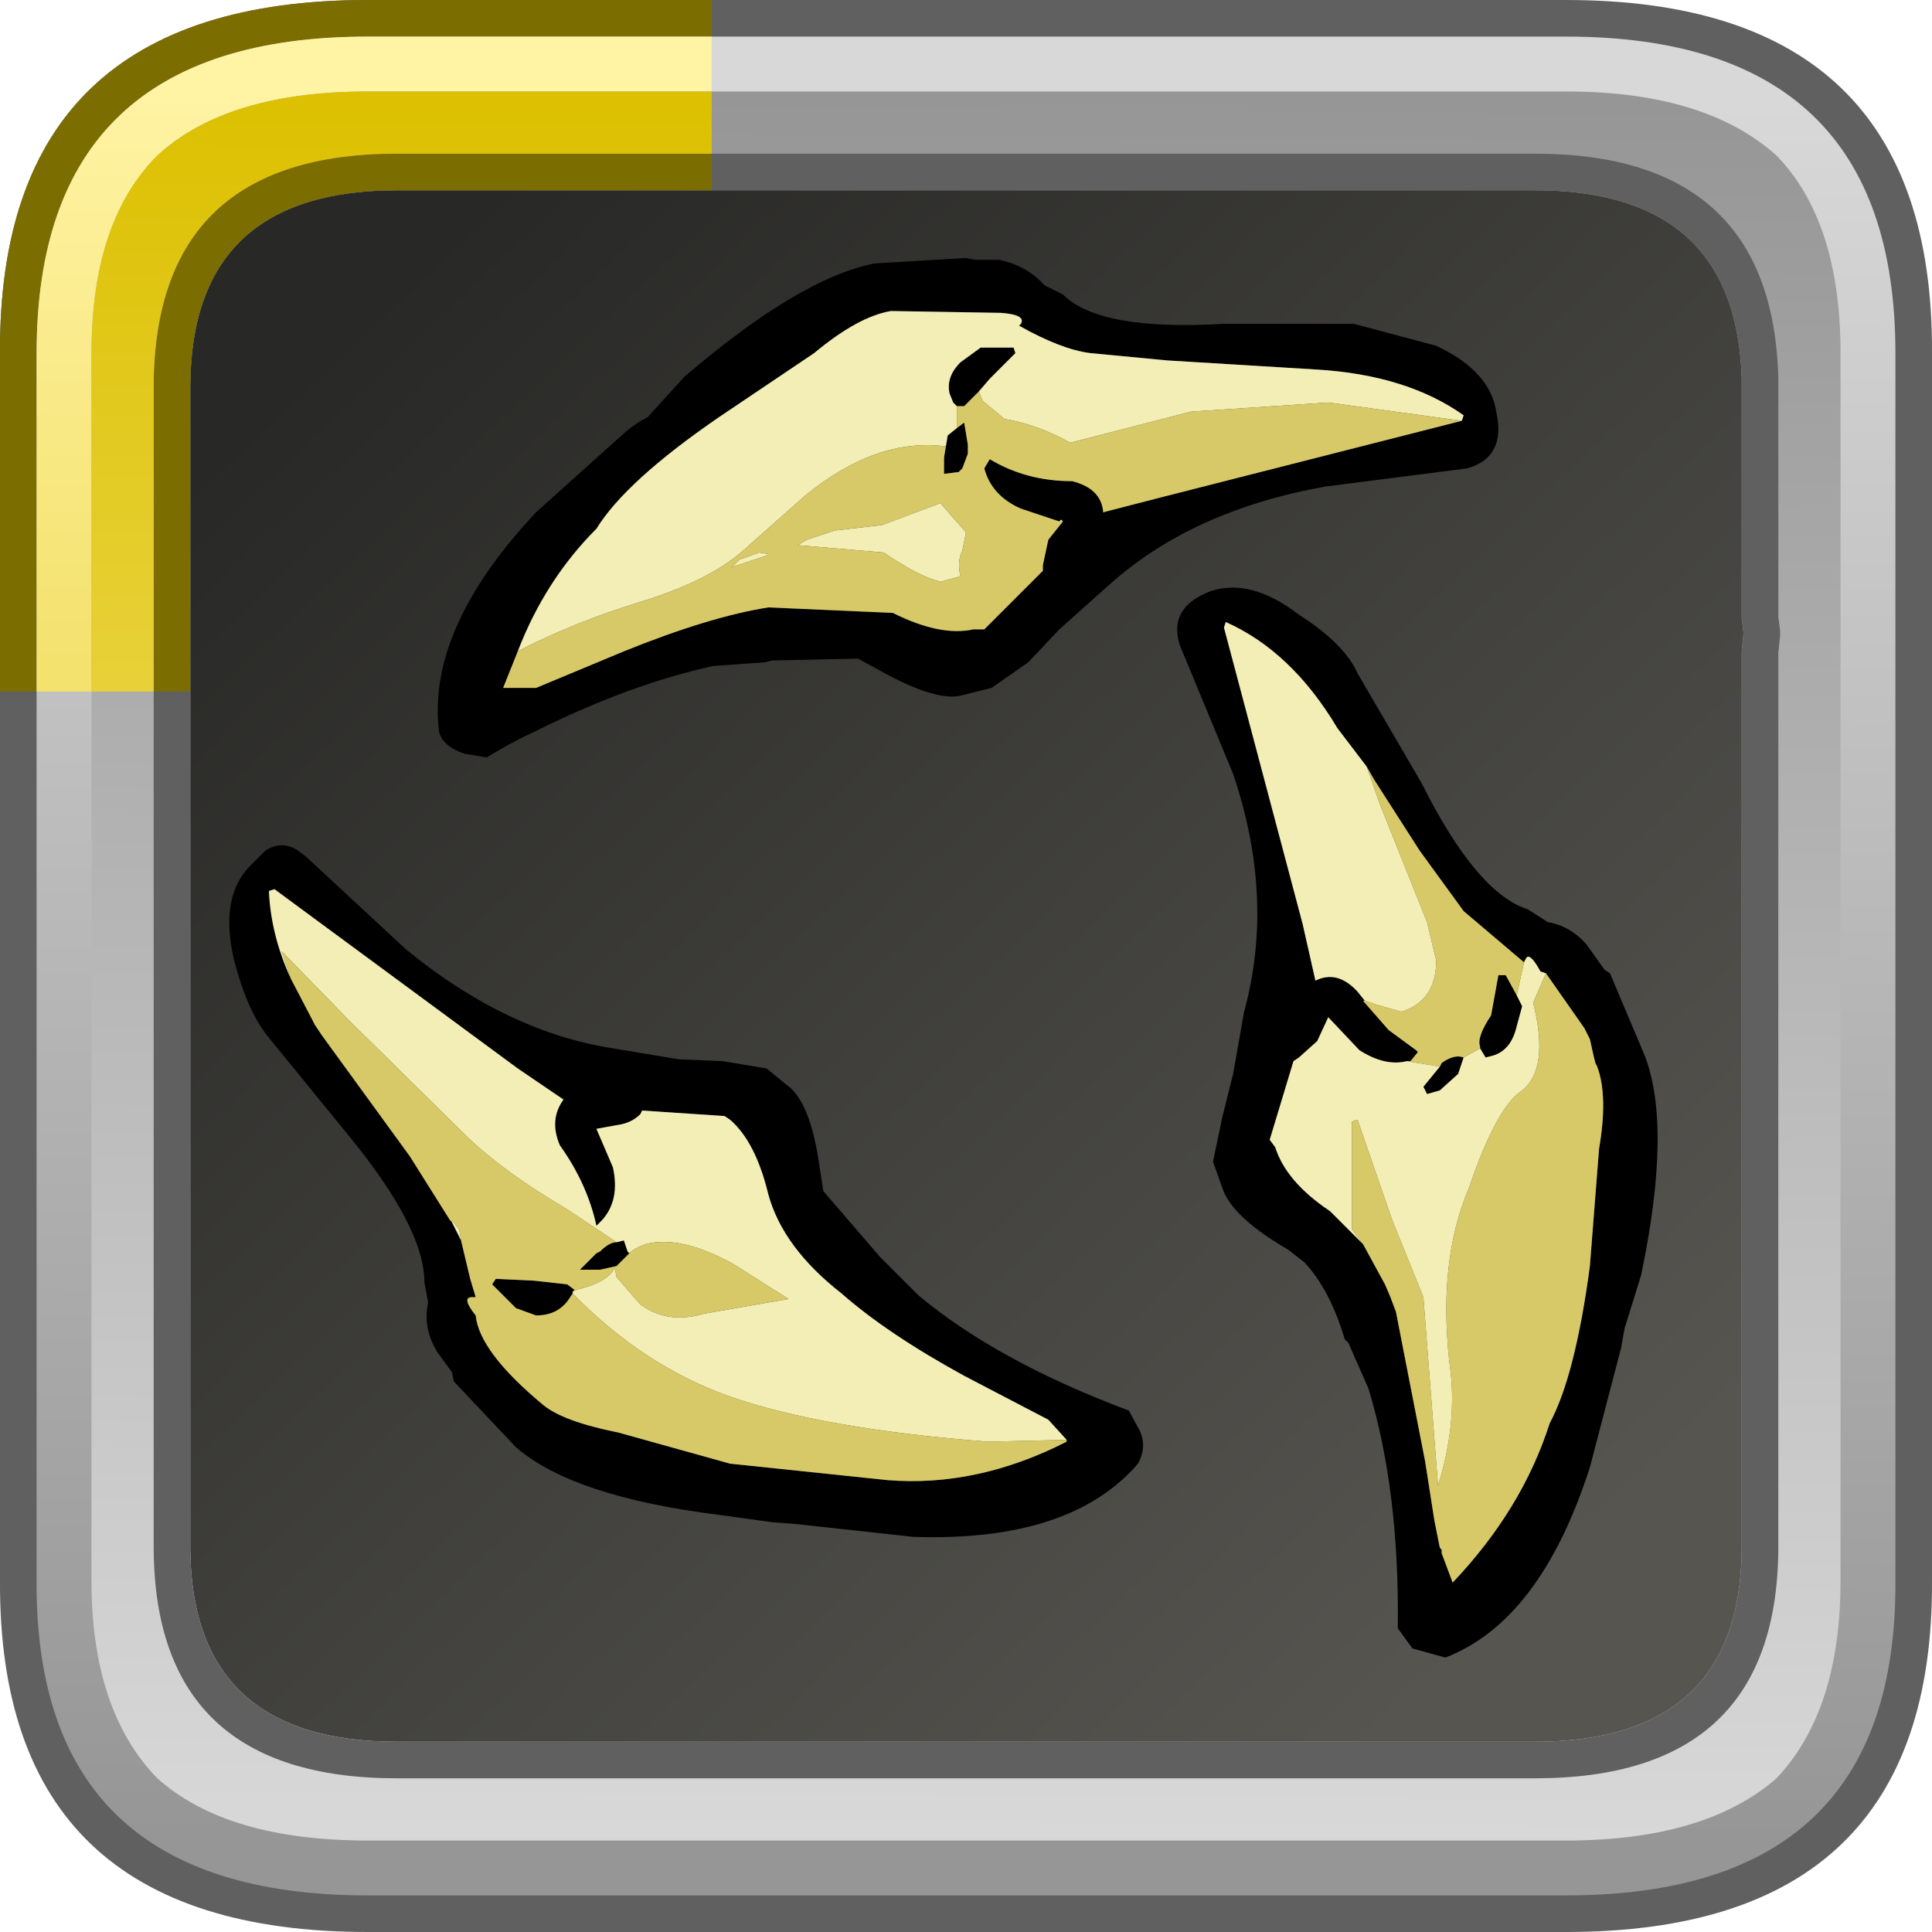 <?xml version="1.0" encoding="UTF-8" standalone="no"?>
<svg xmlns:ffdec="https://www.free-decompiler.com/flash" xmlns:xlink="http://www.w3.org/1999/xlink" ffdec:objectType="frame" height="52.8px" width="52.8px" xmlns="http://www.w3.org/2000/svg">
  <g transform="matrix(1.0, 0.0, 0.0, 1.0, 2.0, 2.0)">
    <use ffdec:characterId="619" height="44.0" transform="matrix(1.0, 0.0, 0.0, 1.0, 2.0, 2.0)" width="44.0" xlink:href="#sprite0"/>
    <use ffdec:characterId="756" height="38.3" transform="matrix(1.0, 0.0, 0.0, 1.0, 4.25, 5.0)" width="39.05" xlink:href="#sprite2"/>
    <use ffdec:characterId="722" height="52.8" transform="matrix(1.0, 0.0, 0.0, 1.0, -2.0, -2.0)" width="52.8" xlink:href="#sprite3"/>
  </g>
  <defs>
    <g id="sprite0" transform="matrix(1.0, 0.0, 0.0, 1.0, -2.0, -2.0)">
      <use ffdec:characterId="482" height="44.0" transform="matrix(1.0, 0.0, 0.0, 1.0, 2.0, 2.0)" width="44.0" xlink:href="#sprite1"/>
    </g>
    <g id="sprite1" transform="matrix(1.0, 0.0, 0.0, 1.0, -2.0, -2.0)">
      <use ffdec:characterId="481" height="44.0" transform="matrix(1.0, 0.0, 0.0, 1.0, 2.0, 2.0)" width="44.0" xlink:href="#shape0"/>
    </g>
    <g id="shape0" transform="matrix(1.0, 0.0, 0.0, 1.0, -2.0, -2.0)">
      <path d="M44.3 3.05 L44.45 3.2 44.6 3.3 45.3 4.15 45.25 4.0 45.45 4.5 Q46.0 5.75 46.0 7.5 L46.0 40.5 45.75 42.8 45.7 42.9 45.7 42.85 45.45 43.55 45.4 43.7 45.1 44.2 44.7 44.65 Q43.15 46.0 40.1 46.0 L7.9 46.0 Q5.65 46.0 4.2 45.3 L4.25 45.3 3.65 44.95 3.25 44.6 3.15 44.45 3.0 44.3 2.5 43.4 Q2.0 42.2 2.0 40.6 L2.0 40.5 2.0 7.5 Q2.0 6.55 2.15 5.75 L2.7 4.25 Q3.35 3.05 4.7 2.5 L4.65 2.5 5.0 2.4 5.15 2.35 5.3 2.3 5.9 2.15 6.85 2.05 6.95 2.05 7.8 2.0 7.9 2.0 18.3 2.0 18.6 2.0 40.1 2.0 40.45 2.0 41.6 2.1 41.75 2.1 41.95 2.2 43.05 2.45 Q43.7 2.65 44.2 3.0 L44.3 3.05" fill="url(#gradient0)" fill-rule="evenodd" stroke="none"/>
    </g>
    <linearGradient gradientTransform="matrix(-0.02, -0.021, 0.021, -0.02, 24.0, 24.0)" gradientUnits="userSpaceOnUse" id="gradient0" spreadMethod="pad" x1="-819.2" x2="819.2">
      <stop offset="0.0" stop-color="#565550"/>
      <stop offset="1.0" stop-color="#282826"/>
    </linearGradient>
    <g id="sprite2" transform="matrix(1.0, 0.0, 0.0, 1.0, 4.95, 4.05)">
      <use ffdec:characterId="755" height="38.3" transform="matrix(1.0, 0.0, 0.0, 1.0, -4.95, -4.05)" width="39.05" xlink:href="#shape1"/>
    </g>
    <g id="shape1" transform="matrix(1.0, 0.0, 0.0, 1.0, 4.95, 4.05)">
      <path d="M28.75 0.45 L28.8 0.3 Q27.25 -0.8 24.8 -0.95 L20.7 -1.2 18.6 -1.4 Q17.8 -1.5 16.65 -2.15 L16.7 -2.2 Q16.85 -2.45 16.15 -2.5 L13.15 -2.55 Q12.25 -2.4 11.05 -1.4 L8.45 0.35 Q5.9 2.1 5.1 3.4 3.7 4.8 2.95 6.75 L2.55 7.75 3.45 7.75 5.85 6.75 Q8.2 5.8 9.8 5.55 L13.2 5.7 Q14.5 6.35 15.4 6.15 L15.7 6.15 17.3 4.55 17.3 4.4 17.45 3.7 17.85 3.2 17.8 3.15 17.75 3.2 16.7 2.85 Q15.9 2.5 15.7 1.75 L15.85 1.5 Q16.85 2.1 18.1 2.1 18.9 2.3 18.95 2.95 L20.5 2.55 28.75 0.45 M14.65 1.15 L14.7 0.85 14.95 0.65 15.15 0.5 15.25 1.1 15.25 1.35 15.1 1.75 15.0 1.85 14.6 1.9 14.6 1.45 14.65 1.15 M14.95 0.05 L14.85 -0.05 14.75 -0.3 Q14.65 -0.75 15.05 -1.15 L15.6 -1.55 16.5 -1.55 16.55 -1.4 15.85 -0.7 15.55 -0.35 15.15 0.05 14.95 0.05 M17.35 -3.25 L17.85 -3.0 Q18.85 -2.0 22.25 -2.2 L25.8 -2.2 28.05 -1.6 Q29.55 -0.9 29.7 0.25 29.95 1.45 28.9 1.75 L25.0 2.25 Q21.4 2.9 19.15 4.9 L17.75 6.15 16.9 7.05 15.9 7.75 15.1 7.95 Q14.4 8.15 12.8 7.25 L12.25 6.95 9.9 7.0 9.7 7.05 8.3 7.15 Q6.0 7.65 3.4 8.95 2.75 9.25 2.1 9.65 L1.5 9.55 Q0.9 9.35 0.8 8.95 0.45 6.15 3.45 2.95 L5.9 0.75 Q6.2 0.5 6.5 0.35 L7.5 -0.75 Q10.65 -3.45 12.7 -3.85 L15.2 -4.0 15.45 -3.95 16.1 -3.95 Q16.85 -3.8 17.35 -3.25 M21.9 5.1 Q23.0 4.75 24.3 5.75 25.55 6.55 25.9 7.35 L27.65 10.35 Q29.15 13.35 30.55 13.8 L31.1 14.15 Q31.7 14.25 32.15 14.75 L32.65 15.45 32.8 15.55 33.75 17.8 Q34.5 19.75 33.65 23.8 L33.2 25.25 33.1 25.8 32.25 29.05 Q30.9 33.25 28.3 34.25 L27.4 34.0 27.0 33.45 Q27.05 29.7 26.2 26.9 L25.65 25.65 25.55 25.55 Q25.15 24.2 24.45 23.45 L24.0 23.1 Q22.45 22.2 22.2 21.4 L21.95 20.7 22.2 19.5 22.5 18.3 22.8 16.6 Q23.65 13.5 22.5 10.1 L21.05 6.6 Q20.7 5.55 21.9 5.1 M26.15 9.9 L25.35 8.85 Q24.1 6.75 22.3 5.95 L22.25 6.1 24.4 14.2 24.75 15.75 Q25.35 15.45 25.9 16.05 L26.1 16.3 26.05 16.3 26.75 17.1 27.5 17.65 27.55 17.7 27.35 17.95 27.25 17.95 Q26.65 18.1 25.95 17.65 L25.1 16.75 24.8 17.4 24.3 17.85 24.15 17.95 23.5 20.1 23.65 20.3 Q23.95 21.25 25.15 22.05 L26.05 22.95 26.65 24.05 26.8 24.4 26.95 24.8 27.75 28.9 28.0 30.5 28.15 31.25 28.2 31.3 28.2 31.4 28.5 32.2 Q30.4 30.2 31.15 27.85 31.85 26.55 32.25 23.55 L32.5 20.35 Q32.75 18.9 32.45 18.1 L32.4 18.0 32.35 17.8 32.25 17.35 32.1 17.05 31.05 15.55 30.9 15.5 Q30.6 14.95 30.5 15.15 L30.45 15.25 28.8 13.85 27.6 12.2 26.35 10.25 26.15 9.9 M29.25 17.6 L29.25 17.55 Q29.15 17.3 29.55 16.7 L29.75 15.6 29.95 15.6 30.25 16.15 30.4 16.45 30.25 17.0 Q30.1 17.65 29.6 17.8 L29.4 17.85 29.25 17.6 M28.8 17.85 L28.65 18.3 28.15 18.75 27.8 18.85 27.7 18.65 28.15 18.1 28.2 18.0 Q28.55 17.75 28.8 17.85 M7.35 17.9 L8.55 17.95 9.75 18.15 10.3 18.6 Q10.95 19.05 11.2 20.85 L11.3 21.5 12.85 23.3 13.0 23.45 13.9 24.35 Q16.05 26.15 19.65 27.5 L19.95 28.05 Q20.15 28.5 19.9 28.95 18.05 31.1 13.75 30.95 L10.55 30.6 9.9 30.55 8.45 30.35 Q4.45 29.85 2.9 28.5 L1.2 26.7 1.15 26.45 0.75 25.9 Q0.35 25.25 0.5 24.55 L0.4 24.0 Q0.4 22.5 -1.7 19.95 L-3.9 17.25 Q-4.45 16.55 -4.8 15.2 -5.2 13.5 -4.4 12.65 L-3.95 12.2 Q-3.5 11.9 -3.05 12.2 L-2.85 12.35 -0.1 14.9 Q2.65 17.15 5.55 17.6 L7.35 17.9 M17.95 28.3 L17.45 27.75 15.15 26.55 Q13.05 25.4 11.8 24.3 10.2 23.05 9.8 21.6 9.45 20.15 8.75 19.55 L8.6 19.45 6.35 19.3 6.3 19.4 Q6.05 19.65 5.65 19.7 L5.1 19.8 5.55 20.85 Q5.75 21.75 5.25 22.3 L5.1 22.45 Q4.85 21.3 4.1 20.25 3.8 19.55 4.2 19.0 L2.95 18.15 -3.7 13.25 -3.85 13.3 Q-3.8 14.5 -3.25 15.7 L-2.65 16.85 -2.6 16.95 -2.4 17.25 0.0 20.55 1.1 22.3 1.15 22.35 1.4 22.85 1.65 23.9 1.8 24.4 1.7 24.4 Q1.4 24.4 1.8 24.9 1.9 25.9 3.65 27.35 4.2 27.8 5.7 28.1 L8.75 28.95 13.05 29.4 Q15.5 29.6 17.95 28.35 L17.95 28.3 M5.65 22.9 L5.85 22.85 5.95 23.15 6.0 23.2 5.8 23.4 5.65 23.55 5.2 23.65 4.65 23.65 5.1 23.2 5.2 23.15 Q5.45 22.9 5.65 22.9 M4.45 24.25 L4.45 24.3 4.35 24.45 Q4.05 24.9 3.45 24.9 L2.9 24.7 2.25 24.05 2.35 23.9 3.4 23.95 4.3 24.05 4.5 24.2 4.45 24.25" fill="#000000" fill-rule="evenodd" stroke="none"/>
      <path d="M2.95 6.75 Q3.7 4.8 5.1 3.4 5.9 2.1 8.45 0.35 L11.05 -1.4 Q12.25 -2.4 13.15 -2.55 L16.15 -2.5 Q16.85 -2.45 16.7 -2.2 L16.65 -2.15 Q17.8 -1.5 18.6 -1.4 L20.7 -1.2 24.8 -0.95 Q27.25 -0.8 28.8 0.3 L28.75 0.45 25.1 -0.05 21.35 0.2 18.05 1.05 Q17.15 0.55 16.25 0.4 L15.65 -0.1 15.55 -0.35 15.85 -0.7 16.55 -1.4 16.5 -1.55 15.6 -1.55 15.05 -1.15 Q14.65 -0.75 14.75 -0.3 L14.85 -0.05 14.95 0.05 14.95 0.65 14.7 0.85 14.65 1.15 Q12.75 0.9 10.8 2.5 L9.05 4.05 Q8.1 4.85 6.3 5.4 4.5 5.95 2.95 6.75 M17.75 3.2 L17.8 3.15 17.85 3.2 17.75 3.2 M26.1 16.3 L25.9 16.05 Q25.35 15.45 24.75 15.75 L24.4 14.2 22.25 6.1 22.3 5.95 Q24.1 6.75 25.35 8.85 L26.15 9.9 26.5 10.9 27.8 14.15 28.05 15.2 Q28.05 16.3 27.1 16.6 L26.4 16.4 26.1 16.3 M30.45 15.25 L30.5 15.15 Q30.6 14.95 30.9 15.5 L31.05 15.55 30.7 16.35 Q31.15 18.15 30.4 18.75 29.7 19.2 28.95 21.4 28.05 23.5 28.45 26.5 28.6 27.95 28.1 29.55 L27.7 24.4 26.85 22.3 25.9 19.55 25.75 19.6 25.75 22.55 26.05 22.95 25.15 22.05 Q23.95 21.25 23.65 20.3 L23.5 20.1 24.15 17.95 24.3 17.85 24.8 17.4 25.1 16.75 25.95 17.65 Q26.65 18.1 27.25 17.95 L28.15 18.1 27.7 18.65 27.8 18.85 28.15 18.75 28.65 18.3 28.8 17.85 29.25 17.6 29.4 17.85 29.6 17.8 Q30.1 17.65 30.25 17.0 L30.4 16.45 30.25 16.15 30.45 15.25 M8.8 4.45 L9.0 4.25 9.55 4.05 9.85 4.1 8.8 4.45 M10.6 3.85 L10.85 3.7 11.6 3.45 12.9 3.3 14.5 2.7 15.2 3.5 15.1 4.0 Q14.95 4.3 15.05 4.7 L14.5 4.85 Q13.9 4.7 12.95 4.05 L10.6 3.85 M-3.25 15.7 Q-3.8 14.5 -3.85 13.3 L-3.7 13.25 2.95 18.15 4.2 19.0 Q3.8 19.55 4.1 20.25 4.85 21.3 5.1 22.45 L5.25 22.3 Q5.75 21.75 5.55 20.85 L5.1 19.8 5.65 19.7 Q6.05 19.65 6.3 19.4 L6.35 19.3 8.6 19.45 8.75 19.55 Q9.45 20.15 9.8 21.6 10.2 23.05 11.8 24.3 13.05 25.4 15.15 26.55 L17.45 27.75 17.95 28.3 15.8 28.35 Q11.25 28.0 8.7 27.1 6.35 26.25 4.45 24.3 L4.45 24.25 4.55 24.2 Q5.4 24.0 5.6 23.6 L5.65 23.85 6.3 24.6 Q7.05 25.15 8.05 24.85 L10.35 24.45 8.85 23.5 Q7.4 22.7 6.45 22.95 6.15 23.05 6.0 23.2 L5.95 23.15 5.85 22.85 5.65 22.9 4.3 22.0 Q2.6 21.0 1.6 20.05 L-1.65 16.85 -3.5 14.95 -3.25 15.7 M1.4 22.85 L1.15 22.35 1.15 22.3 1.35 22.55 1.4 22.85" fill="#f2eeb5" fill-rule="evenodd" stroke="none"/>
      <path d="M2.95 6.75 Q4.5 5.95 6.3 5.4 8.1 4.85 9.05 4.05 L10.8 2.5 Q12.75 0.9 14.65 1.15 L14.6 1.45 14.6 1.9 15.0 1.85 15.1 1.75 15.25 1.35 15.25 1.1 15.15 0.5 14.95 0.65 14.95 0.05 15.15 0.05 15.55 -0.35 15.65 -0.1 16.25 0.4 Q17.15 0.55 18.05 1.05 L21.35 0.2 25.1 -0.05 28.75 0.45 20.5 2.55 18.95 2.95 Q18.9 2.3 18.1 2.1 16.85 2.1 15.85 1.5 L15.7 1.75 Q15.9 2.5 16.7 2.85 L17.75 3.2 17.85 3.2 17.45 3.7 17.3 4.4 17.3 4.55 15.7 6.15 15.4 6.15 Q14.5 6.35 13.2 5.7 L9.8 5.55 Q8.2 5.8 5.85 6.75 L3.45 7.75 2.55 7.75 2.95 6.75 M26.15 9.9 L26.35 10.25 27.6 12.2 28.8 13.85 30.45 15.25 30.25 16.15 29.95 15.6 29.75 15.6 29.55 16.7 Q29.15 17.3 29.25 17.55 L29.25 17.6 28.8 17.85 Q28.55 17.75 28.2 18.0 L28.15 18.1 27.25 17.95 27.35 17.95 27.55 17.7 27.5 17.65 26.75 17.1 26.05 16.3 26.1 16.3 26.4 16.4 27.1 16.6 Q28.05 16.3 28.05 15.2 L27.8 14.15 26.5 10.9 26.15 9.9 M31.05 15.55 L32.1 17.05 32.25 17.35 32.35 17.8 32.4 18.0 32.45 18.1 Q32.75 18.9 32.5 20.35 L32.25 23.55 Q31.85 26.55 31.15 27.85 30.4 30.2 28.5 32.2 L28.2 31.4 28.2 31.3 28.15 31.25 28.0 30.5 27.75 28.9 26.95 24.8 26.8 24.4 26.65 24.05 26.05 22.95 25.75 22.55 25.75 19.6 25.9 19.55 26.85 22.3 27.7 24.4 28.1 29.55 Q28.6 27.95 28.45 26.5 28.05 23.5 28.95 21.4 29.7 19.2 30.4 18.75 31.15 18.15 30.7 16.35 L31.05 15.55 M10.6 3.85 L12.95 4.05 Q13.9 4.7 14.5 4.85 L15.05 4.7 Q14.95 4.3 15.1 4.0 L15.2 3.5 14.5 2.7 12.9 3.3 11.6 3.45 10.85 3.7 10.6 3.85 M8.8 4.45 L9.85 4.1 9.55 4.05 9.0 4.25 8.8 4.45 M-3.25 15.7 L-3.5 14.95 -1.65 16.85 1.6 20.05 Q2.6 21.0 4.3 22.0 L5.65 22.9 Q5.45 22.9 5.2 23.15 L5.1 23.2 4.65 23.65 5.2 23.65 5.65 23.55 5.8 23.4 6.0 23.2 Q6.15 23.05 6.45 22.95 7.4 22.7 8.85 23.5 L10.35 24.45 8.05 24.85 Q7.05 25.15 6.3 24.6 L5.65 23.85 5.6 23.6 Q5.4 24.0 4.55 24.2 L4.45 24.25 4.5 24.2 4.3 24.05 3.4 23.95 2.35 23.9 2.25 24.05 2.9 24.7 3.45 24.9 Q4.05 24.9 4.35 24.45 L4.45 24.3 Q6.35 26.25 8.7 27.1 11.25 28.0 15.8 28.35 L17.95 28.3 17.95 28.35 Q15.5 29.6 13.05 29.4 L8.75 28.95 5.7 28.1 Q4.2 27.8 3.65 27.35 1.9 25.9 1.8 24.9 1.4 24.4 1.7 24.4 L1.8 24.4 1.65 23.9 1.4 22.85 1.35 22.55 1.15 22.3 1.15 22.35 1.1 22.3 0.0 20.55 -2.4 17.25 -2.6 16.95 -2.65 16.85 -3.25 15.7" fill="#d7c968" fill-rule="evenodd" stroke="none"/>
    </g>
    <g id="sprite3" transform="matrix(1.0, 0.0, 0.0, 1.0, 2.0, 2.0)">
      <use ffdec:characterId="665" height="52.8" transform="matrix(1.0, 0.0, 0.0, 1.0, -2.0, -2.0)" width="52.8" xlink:href="#shape2"/>
      <filter id="filter0">
        <feColorMatrix in="SourceGraphic" result="filterResult0" type="matrix" values="0.309 0.609 0.082 0.0 0.067 0.309 0.609 0.082 0.0 0.067 0.309 0.609 0.082 0.0 0.067 0.0 0.0 0.0 1.0 0.0"/>
      </filter>
      <use ffdec:characterId="616" filter="url(#filter0)" height="18.9" transform="matrix(1.0, 0.0, 0.0, 1.0, -2.0, -2.0)" width="19.45" xlink:href="#sprite4"/>
    </g>
    <g id="shape2" transform="matrix(1.0, 0.0, 0.0, 1.0, 2.0, 2.0)">
      <path d="M40.8 -2.0 Q50.85 -2.0 50.8 7.65 L50.8 41.2 Q50.85 50.8 40.8 50.8 L8.05 50.8 Q-2.05 50.8 -2.0 41.2 L-2.0 7.65 Q-2.05 -2.0 8.05 -2.0 L40.8 -2.0 M45.6 8.5 L45.6 8.4 45.6 8.35 Q45.45 3.2 39.95 3.2 L8.85 3.2 Q3.25 3.2 3.2 8.5 L3.2 40.35 Q3.25 45.6 8.85 45.6 L39.95 45.6 Q45.55 45.6 45.6 40.35 L45.6 15.95 45.6 15.8 45.65 15.3 45.6 14.9 45.6 14.7 45.6 8.5" fill="#606060" fill-rule="evenodd" stroke="none"/>
      <path d="M40.8 -1.0 Q49.8 -1.0 49.8 7.65 L49.8 41.2 Q49.85 49.8 40.8 49.8 L8.05 49.8 Q-1.05 49.8 -1.0 41.2 L-1.0 7.65 Q-1.0 -1.0 8.05 -1.0 L40.8 -1.0 M46.6 8.4 Q46.5 2.2 39.95 2.2 L8.85 2.2 Q2.2 2.2 2.2 8.5 L2.2 40.35 Q2.25 46.6 8.85 46.6 L39.95 46.6 Q46.55 46.6 46.6 40.35 L46.6 15.95 46.6 15.9 46.65 15.3 46.6 14.8 46.6 14.7 46.6 8.5 46.6 8.4" fill="url(#gradient1)" fill-rule="evenodd" stroke="none"/>
      <path d="M48.3 7.65 L48.3 41.2 Q48.3 44.75 46.55 46.6 44.6 48.3 40.8 48.3 L8.05 48.3 Q4.2 48.3 2.3 46.6 0.5 44.75 0.5 41.2 L0.5 7.65 Q0.5 4.05 2.3 2.25 4.2 0.5 8.05 0.5 L40.8 0.5 Q44.6 0.5 46.55 2.25 48.3 4.05 48.3 7.65 M45.6 8.4 L45.6 8.35 Q45.45 3.2 39.95 3.2 L8.85 3.2 Q3.25 3.2 3.2 8.5 L3.2 40.35 Q3.25 45.6 8.85 45.6 L39.95 45.6 Q45.55 45.6 45.6 40.35 L45.6 15.95 45.6 15.8 45.65 15.3 45.6 14.9 45.6 14.7 45.6 8.5 45.6 8.4" fill="url(#gradient2)" fill-rule="evenodd" stroke="none"/>
      <path d="M46.6 8.4 L46.6 8.5 46.6 14.75 46.6 14.85 46.65 15.25 46.65 15.35 46.6 15.85 46.6 15.95 46.6 40.35 Q46.55 46.6 39.95 46.6 L8.85 46.6 Q2.25 46.6 2.2 40.35 L2.2 8.5 Q2.25 2.2 8.85 2.2 L39.95 2.2 Q46.45 2.2 46.6 8.35 L46.6 8.4 M45.6 8.4 L45.6 8.35 Q45.45 3.2 39.95 3.2 L8.85 3.2 Q3.25 3.2 3.2 8.5 L3.2 40.35 Q3.25 45.6 8.85 45.6 L39.95 45.6 Q45.55 45.6 45.6 40.35 L45.6 15.95 45.6 15.8 45.65 15.3 45.6 14.9 45.6 14.7 45.6 8.5 45.6 8.4" fill="#606060" fill-rule="evenodd" stroke="none"/>
    </g>
    <linearGradient gradientTransform="matrix(1.0E-4, -0.029, 0.031, 2.0E-4, 24.4, 24.4)" gradientUnits="userSpaceOnUse" id="gradient1" spreadMethod="pad" x1="-819.2" x2="819.2">
      <stop offset="0.0" stop-color="#969696"/>
      <stop offset="1.0" stop-color="#d8d8d8"/>
    </linearGradient>
    <linearGradient gradientTransform="matrix(-2.0E-4, 0.029, -0.031, -2.0E-4, 24.4, 24.4)" gradientUnits="userSpaceOnUse" id="gradient2" spreadMethod="pad" x1="-819.2" x2="819.2">
      <stop offset="0.0" stop-color="#969696"/>
      <stop offset="1.0" stop-color="#d8d8d8"/>
    </linearGradient>
    <g id="sprite4" transform="matrix(1.0, 0.0, 0.0, 1.0, 0.0, 0.0)">
      <use ffdec:characterId="615" height="18.9" transform="matrix(1.0, 0.0, 0.0, 1.0, 0.0, 0.0)" width="19.45" xlink:href="#shape3"/>
    </g>
    <g id="shape3" transform="matrix(1.0, 0.0, 0.0, 1.0, 0.0, 0.0)">
      <path d="M1.0 18.9 L0.0 18.9 0.0 9.65 Q-0.05 0.0 10.05 0.0 L19.45 0.0 19.45 1.0 10.05 1.0 Q1.0 1.0 1.0 9.65 L1.0 18.9 M19.45 4.2 L19.45 5.2 10.85 5.2 Q5.25 5.2 5.2 10.5 L5.2 18.9 4.2 18.9 4.2 10.5 Q4.25 4.2 10.85 4.2 L19.45 4.2" fill="#7c6d01" fill-rule="evenodd" stroke="none"/>
      <path d="M19.45 1.0 L19.45 2.5 10.05 2.5 Q6.2 2.5 4.3 4.25 2.5 6.05 2.5 9.65 L2.5 18.9 1.0 18.9 1.0 9.65 Q1.0 1.0 10.05 1.0 L19.45 1.0" fill="url(#gradient3)" fill-rule="evenodd" stroke="none"/>
      <path d="M19.45 2.5 L19.45 4.2 10.85 4.2 Q4.25 4.2 4.2 10.5 L4.2 18.9 2.5 18.9 2.5 9.65 Q2.5 6.05 4.3 4.25 6.2 2.5 10.05 2.5 L19.45 2.5" fill="url(#gradient4)" fill-rule="evenodd" stroke="none"/>
    </g>
    <linearGradient gradientTransform="matrix(1.0E-4, -0.029, 0.031, 2.0E-4, 26.4, 26.4)" gradientUnits="userSpaceOnUse" id="gradient3" spreadMethod="pad" x1="-819.2" x2="819.2">
      <stop offset="0.0" stop-color="#dcc001"/>
      <stop offset="1.0" stop-color="#fff3a4"/>
    </linearGradient>
    <linearGradient gradientTransform="matrix(1.0E-4, 0.029, -0.031, 1.0E-4, 26.4, 26.4)" gradientUnits="userSpaceOnUse" id="gradient4" spreadMethod="pad" x1="-819.2" x2="819.2">
      <stop offset="0.0" stop-color="#dcc001"/>
      <stop offset="1.0" stop-color="#fff3a4"/>
    </linearGradient>
  </defs>
</svg>
